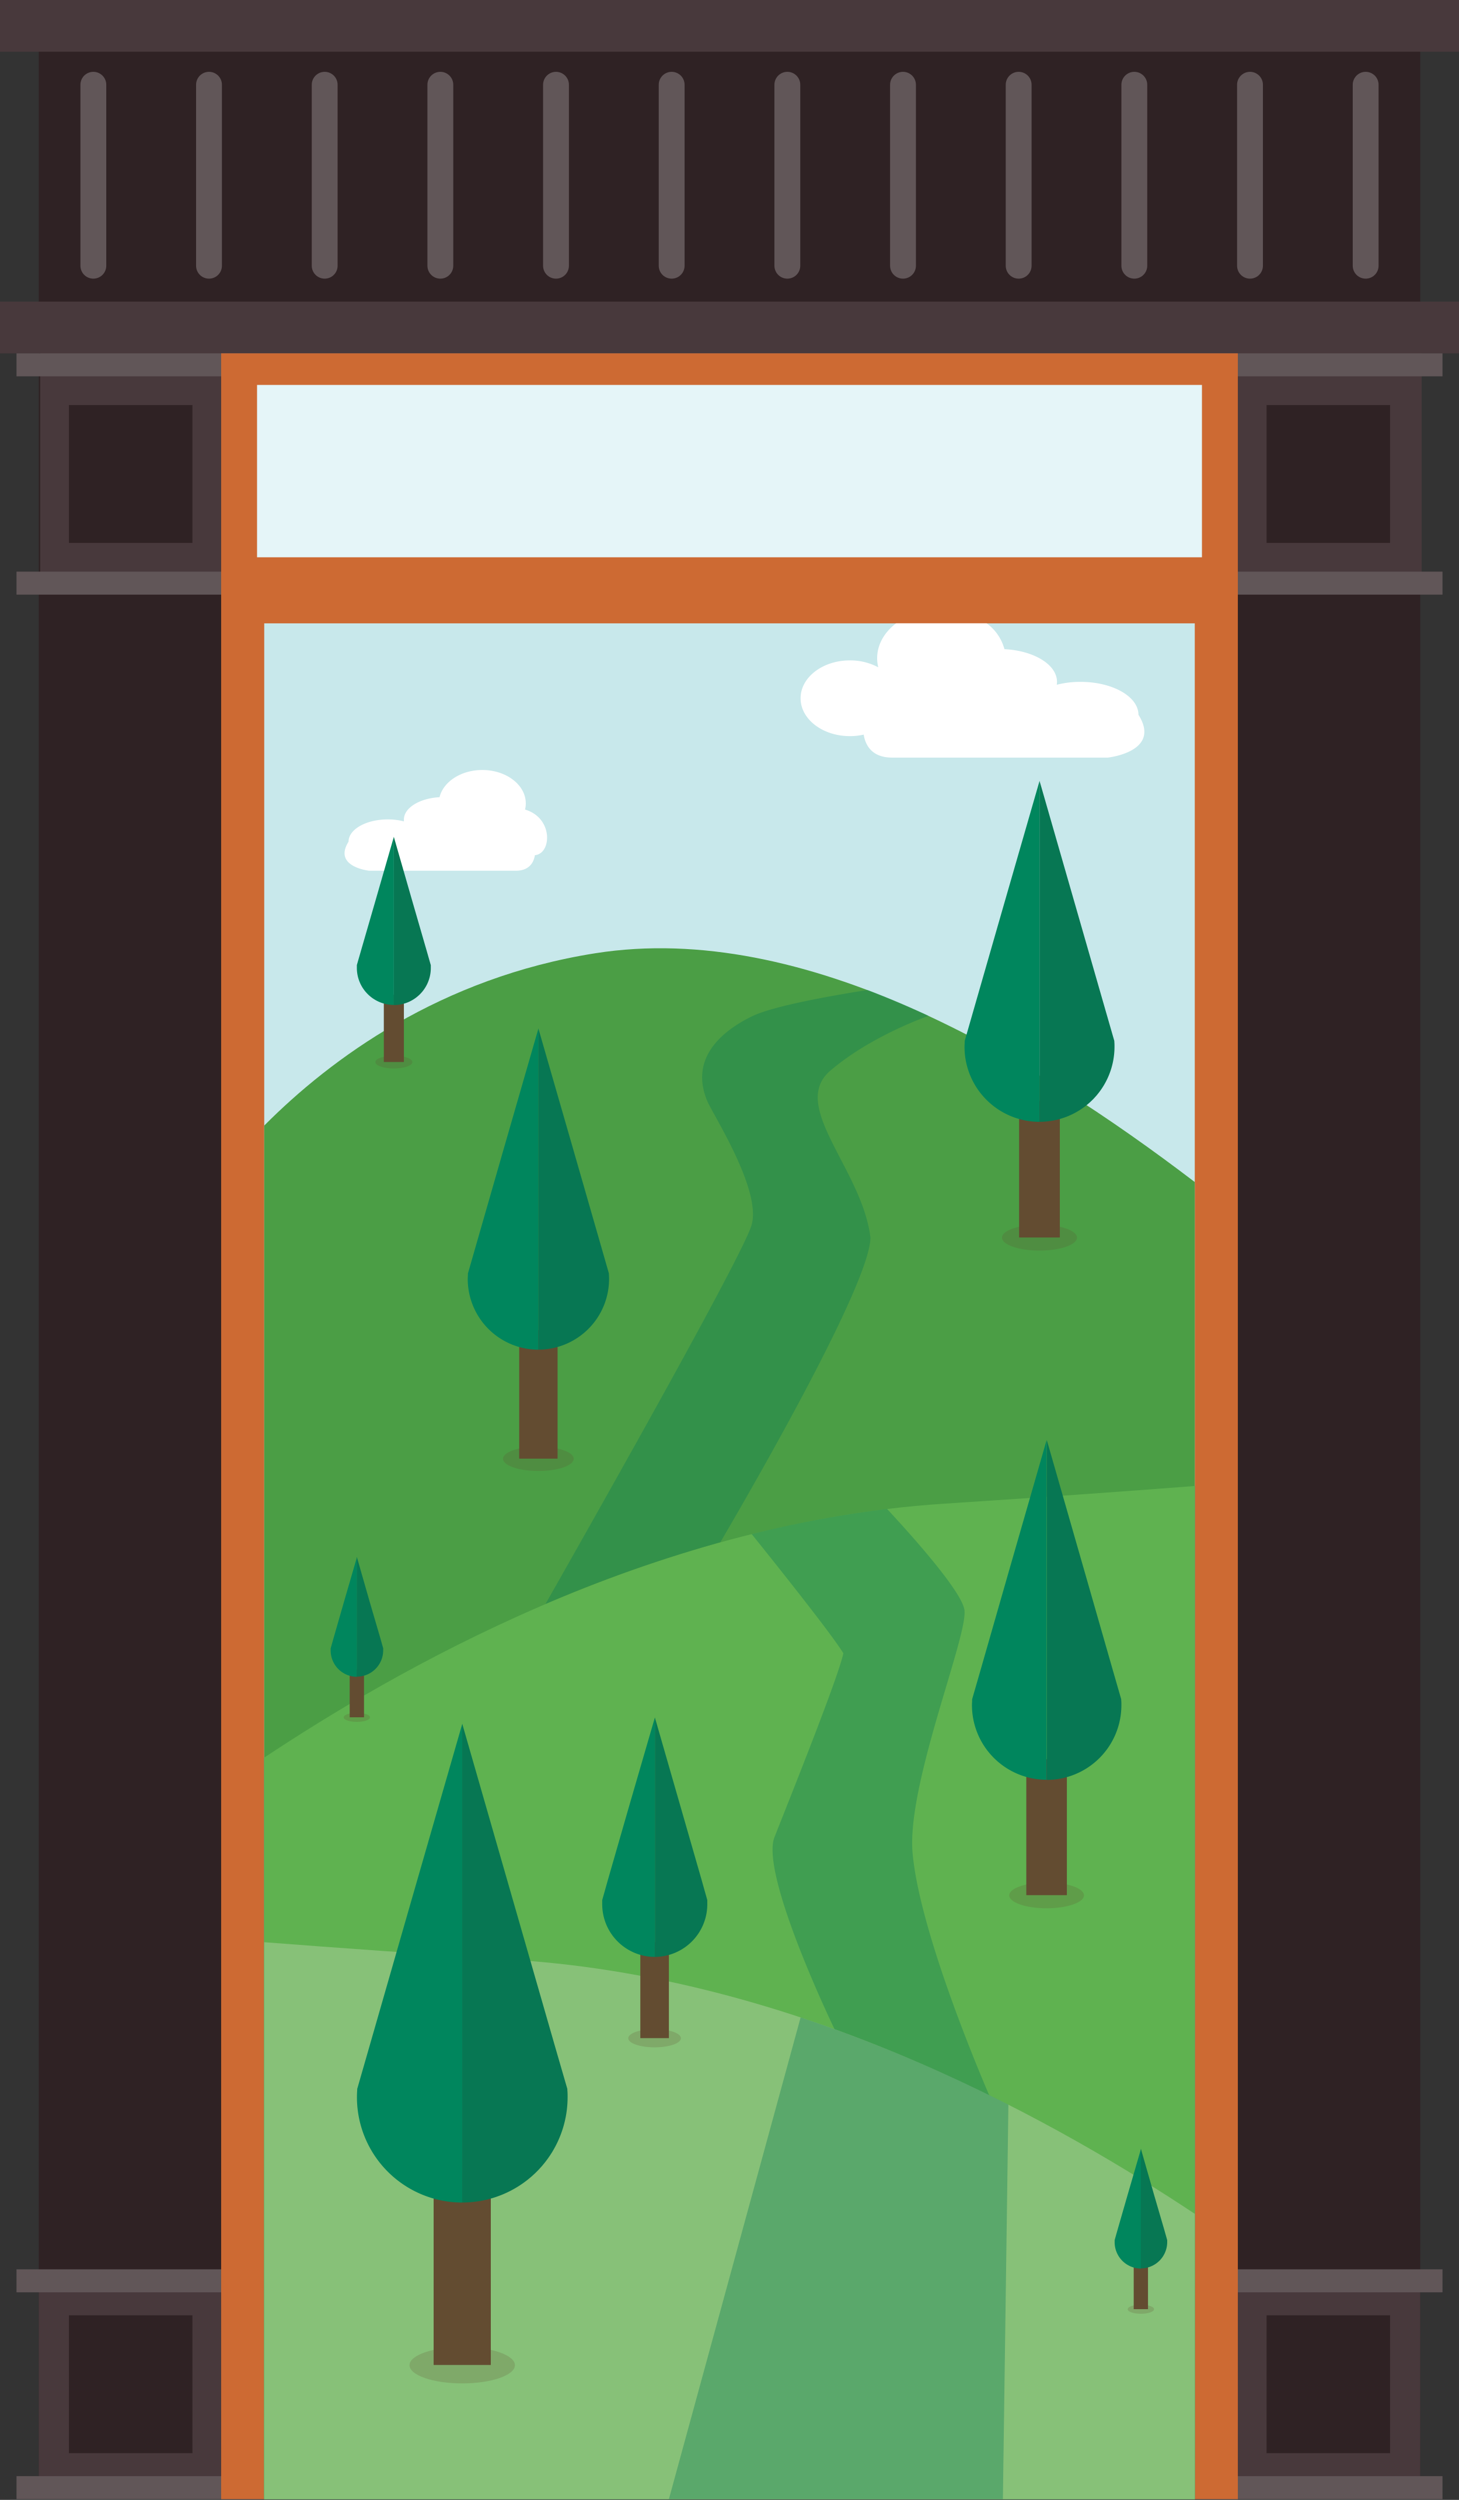 <svg xmlns="http://www.w3.org/2000/svg" width="179.21mm" height="307.01mm" viewBox="0 0 508 870.26"><rect x="0" y="0" width="508" height="870.26" fill="#333333" stroke="none"/><defs><style>.cls-1{isolation:isolate;}.cls-2{fill:#2f2224;}.cls-3{fill:#48393c;}.cls-4{fill:#615658;}.cls-5{fill:#cd6a33;}.cls-6{fill:#e5f5f8;}.cls-7{fill:none;stroke:#615658;stroke-linecap:round;stroke-miterlimit:10;stroke-width:9px;}.cls-8{fill:#c8e8eb;}.cls-9{fill:#00855c;}.cls-10{fill:#4b9e45;}.cls-11{fill:#5fb250;}.cls-12{fill:#87c178;}.cls-13{fill:#fff;}.cls-14,.cls-15{fill:#634c31;}.cls-14{opacity:0.21;}.cls-14,.cls-18{mix-blend-mode:multiply;}.cls-16{fill:#00865d;}.cls-17{fill:#077753;}.cls-18{opacity:0.35;}</style></defs><title>Imagery</title><g class="cls-1"><g id="Layer_1" data-name="Layer 1"><rect class="cls-2" x="13.5" y="14" width="481" height="852"/><rect class="cls-3" width="508" height="18"/><rect class="cls-3" x="14" y="114" width="481" height="89"/><rect class="cls-3" y="105" width="508" height="18"/><rect class="cls-4" x="5.75" y="123" width="496.5" height="8"/><rect class="cls-4" x="5.75" y="199" width="496.5" height="8"/><rect class="cls-3" x="13.5" y="794" width="481" height="72"/><rect class="cls-4" x="5.75" y="790" width="496.5" height="8"/><rect class="cls-4" x="5.75" y="862" width="496.5" height="8"/><rect class="cls-5" x="77" y="123" width="354" height="747"/><rect class="cls-6" x="89.5" y="134" width="329" height="60"/><rect class="cls-2" x="21.5" y="143.5" width="48" height="43" transform="translate(210.5 119.5) rotate(90)"/><rect class="cls-2" x="438.5" y="143.5" width="48" height="43" transform="translate(627.5 -297.5) rotate(90)"/><rect class="cls-2" x="21.5" y="808.5" width="48" height="43" transform="translate(875.5 784.5) rotate(90)"/><rect class="cls-2" x="438.5" y="808.5" width="48" height="43" transform="translate(1292.5 367.5) rotate(90)"/><line class="cls-7" x1="32.5" y1="29.5" x2="32.5" y2="92.5"/><line class="cls-7" x1="72.77" y1="29.5" x2="72.77" y2="92.5"/><line class="cls-7" x1="113.05" y1="29.5" x2="113.05" y2="92.5"/><line class="cls-7" x1="153.32" y1="29.5" x2="153.32" y2="92.5"/><line class="cls-7" x1="193.59" y1="29.5" x2="193.59" y2="92.5"/><line class="cls-7" x1="233.86" y1="29.5" x2="233.86" y2="92.5"/><line class="cls-7" x1="274.14" y1="29.5" x2="274.14" y2="92.5"/><line class="cls-7" x1="314.41" y1="29.5" x2="314.41" y2="92.5"/><line class="cls-7" x1="354.68" y1="29.5" x2="354.68" y2="92.5"/><line class="cls-7" x1="394.95" y1="29.5" x2="394.95" y2="92.5"/><line class="cls-7" x1="435.23" y1="29.5" x2="435.23" y2="92.5"/><line class="cls-7" x1="475.5" y1="29.5" x2="475.5" y2="92.5"/><rect class="cls-8" x="92" y="217" width="324" height="653"/><path class="cls-9" d="M416,870V517.3c-25.72,2-55.09,4.06-87.62,6.19-103,6.72-192,58.93-236.38,88.37V870Z"/><path class="cls-10" d="M416,870V411.49c-56.75-43.26-135.75-91.14-208.64-79.66-54,8.5-92.21,36.74-115.36,60V870Z"/><path class="cls-11" d="M416,870V517.3c-25.72,2-55.09,4.06-87.62,6.19-103,6.72-192,58.93-236.38,88.37V870Z"/><path class="cls-12" d="M92,870V676.12c25.72,2,55.09,4.07,87.62,6.19,103,6.73,192,58.93,236.38,88.37V870Z"/><path class="cls-13" d="M121.36,293c0-4.28,6.11-7.75,13.65-7.75a22.32,22.32,0,0,1,5.63.69,5.34,5.34,0,0,1,0-.69c0-4,5.45-7.37,12.4-7.73,1.32-5.39,7.48-9.47,14.88-9.47,8.37,0,15.15,5.2,15.15,11.63a9,9,0,0,1-.26,2.14c9.92,2.93,9.28,15.38,3.44,15.88-.4,2.42-1.86,5.42-6.69,5.42H128.58S115.83,301.8,121.36,293Z"/><ellipse class="cls-14" cx="187.45" cy="507.83" rx="12.31" ry="4.25"/><rect class="cls-15" x="180.78" y="463.03" width="13.36" height="44.75"/><path class="cls-16" d="M175.14,400.79l-9.48,33-2.74,9.54,0,.28c0,.54-.06,1.08-.06,1.62a24.62,24.62,0,0,0,24.62,24.62V358Z"/><path class="cls-17" d="M212.07,445.21q0-.81-.06-1.62a2.46,2.46,0,0,0,0-.28l-2.74-9.54-9.49-33L187.45,358V469.83A24.62,24.62,0,0,0,212.07,445.21Z"/><ellipse class="cls-14" cx="137.14" cy="369.73" rx="6.44" ry="2.23"/><rect class="cls-15" x="133.64" y="346.27" width="6.99" height="23.43"/><path class="cls-16" d="M130.69,313.68l-5,17.27-1.44,5c0,.05,0,.1,0,.14,0,.29,0,.57,0,.86a12.9,12.9,0,0,0,12.89,12.89V291.28Z"/><path class="cls-17" d="M150,337c0-.29,0-.57,0-.86,0,0,0-.09,0-.14l-1.43-5-5-17.27-6.44-22.4v58.56A12.9,12.9,0,0,0,150,337Z"/><ellipse class="cls-14" cx="160.94" cy="823.37" rx="18.35" ry="6.34"/><rect class="cls-15" x="150.98" y="756.6" width="19.91" height="66.69"/><path class="cls-16" d="M142.59,663.84,128.46,713l-4.09,14.22,0,.42c-.06.8-.09,1.61-.09,2.42a36.68,36.68,0,0,0,36.69,36.69V600.05Z"/><path class="cls-17" d="M197.63,730.05c0-.81,0-1.62-.09-2.42l0-.42L193.42,713l-14.14-49.15-18.34-63.79V766.74A36.69,36.69,0,0,0,197.63,730.05Z"/><ellipse class="cls-14" cx="227.92" cy="709.55" rx="9.17" ry="3.17"/><rect class="cls-15" x="222.95" y="676.16" width="9.95" height="33.35"/><path class="cls-16" d="M218.75,629.79l-7.07,24.57-2,7.11c0,.07,0,.14,0,.21,0,.4,0,.8,0,1.21a18.35,18.35,0,0,0,18.34,18.35V597.89Z"/><path class="cls-17" d="M246.27,662.89c0-.41,0-.81,0-1.21,0-.07,0-.14,0-.21l-2-7.11-7.07-24.57-9.18-31.9v83.35A18.35,18.35,0,0,0,246.27,662.89Z"/><ellipse class="cls-14" cx="124.25" cy="597.84" rx="4.59" ry="1.58"/><rect class="cls-15" x="121.76" y="581.15" width="4.98" height="16.67"/><path class="cls-16" d="M119.66,558l-3.53,12.29-1,3.55v.11q0,.3,0,.6a9.18,9.18,0,0,0,9.18,9.18V542Z"/><path class="cls-17" d="M133.42,574.51c0-.2,0-.4,0-.6,0,0,0-.07,0-.11l-1-3.55L128.83,558l-4.58-16v41.68A9.18,9.18,0,0,0,133.42,574.51Z"/><ellipse class="cls-14" cx="397.23" cy="803.89" rx="4.59" ry="1.58"/><rect class="cls-15" x="394.74" y="787.19" width="4.98" height="16.67"/><path class="cls-16" d="M392.64,764l-3.54,12.29-1,3.55a.41.41,0,0,1,0,.11c0,.2,0,.4,0,.61a9.18,9.18,0,0,0,9.18,9.17V748.05Z"/><path class="cls-17" d="M406.4,780.56c0-.21,0-.41,0-.61a.41.41,0,0,1,0-.11l-1-3.55L401.81,764l-4.58-16v41.68A9.18,9.18,0,0,0,406.4,780.56Z"/><ellipse class="cls-14" cx="364.41" cy="659.81" rx="13.02" ry="4.5"/><rect class="cls-15" x="357.34" y="612.41" width="14.13" height="47.33"/><path class="cls-16" d="M351.39,546.57l-10,34.89-2.91,10.09c0,.1,0,.2,0,.3,0,.57-.06,1.14-.06,1.72a26,26,0,0,0,26,26V501.3Z"/><path class="cls-17" d="M390.45,593.57c0-.58,0-1.15-.06-1.72,0-.1,0-.2,0-.3l-2.91-10.09-10-34.89-13-45.27V619.61A26,26,0,0,0,390.45,593.57Z"/><ellipse class="cls-14" cx="361.93" cy="430.84" rx="13.06" ry="4.51"/><rect class="cls-15" x="354.84" y="383.3" width="14.18" height="47.49"/><path class="cls-16" d="M348.86,317.25l-10.06,35-2.91,10.13,0,.3c0,.57-.06,1.14-.06,1.72a26.13,26.13,0,0,0,26.13,26.13V271.83Z"/><path class="cls-17" d="M388.05,364.39c0-.58,0-1.15-.06-1.72,0-.1,0-.2,0-.3l-2.92-10.13-10.06-35-13.06-45.42V390.52A26.12,26.12,0,0,0,388.05,364.39Z"/><g class="cls-18"><path class="cls-17" d="M278.76,702.31,232.9,870H349.19l1.92-137.31A526,526,0,0,0,278.76,702.31Z"/></g><g class="cls-18"><path class="cls-17" d="M269.66,639.56c-5.11,13,20.91,66.83,20.91,66.83l3.07,1.12a532.14,532.14,0,0,1,50.75,21.82c-.06-.24-24.69-56.44-26.73-85.38-1.35-24.34,19.4-74.55,18.14-83.49-.87-6.19-17-24.47-26.92-35.15a391.08,391.08,0,0,0-47.14,8.75c10.4,12.93,28,35.08,31.9,41.47C292,583.69,274.77,626.59,269.66,639.56Z"/></g><g class="cls-18"><path class="cls-17" d="M246.27,383.3c2,4.76,18.79,30.68,15.47,43-2.61,9.71-51.16,95.73-71.8,132.07a481.64,481.64,0,0,1,60.87-21.48c12.7-21.68,52.26-90.51,52.26-106.14-2.94-23.74-28.3-45.72-14-58s34.28-19.12,34.28-19.12q-10.51-4.89-21.25-9c-14.9,2.35-33.35,5.78-40.35,9.21C249.23,360,240.55,369.73,246.27,383.3Z"/></g><path class="cls-13" d="M396.39,248.82c0-6.32-9-11.45-20.13-11.45a33.12,33.12,0,0,0-8.31,1,7,7,0,0,0,.08-1c0-6-8-10.86-18.3-11.39a16.35,16.35,0,0,0-6.2-9H312c-4.07,3.11-6.59,7.41-6.59,12.17a13.32,13.32,0,0,0,.39,3.15,20.75,20.75,0,0,0-9.88-2.41c-9.48,0-17.17,5.9-17.17,13.19s7.69,13.18,17.17,13.18a21.4,21.4,0,0,0,4.8-.53c.59,3.58,2.76,8,9.88,8h75.13S404.56,261.75,396.39,248.82Z"/></g></g></svg>